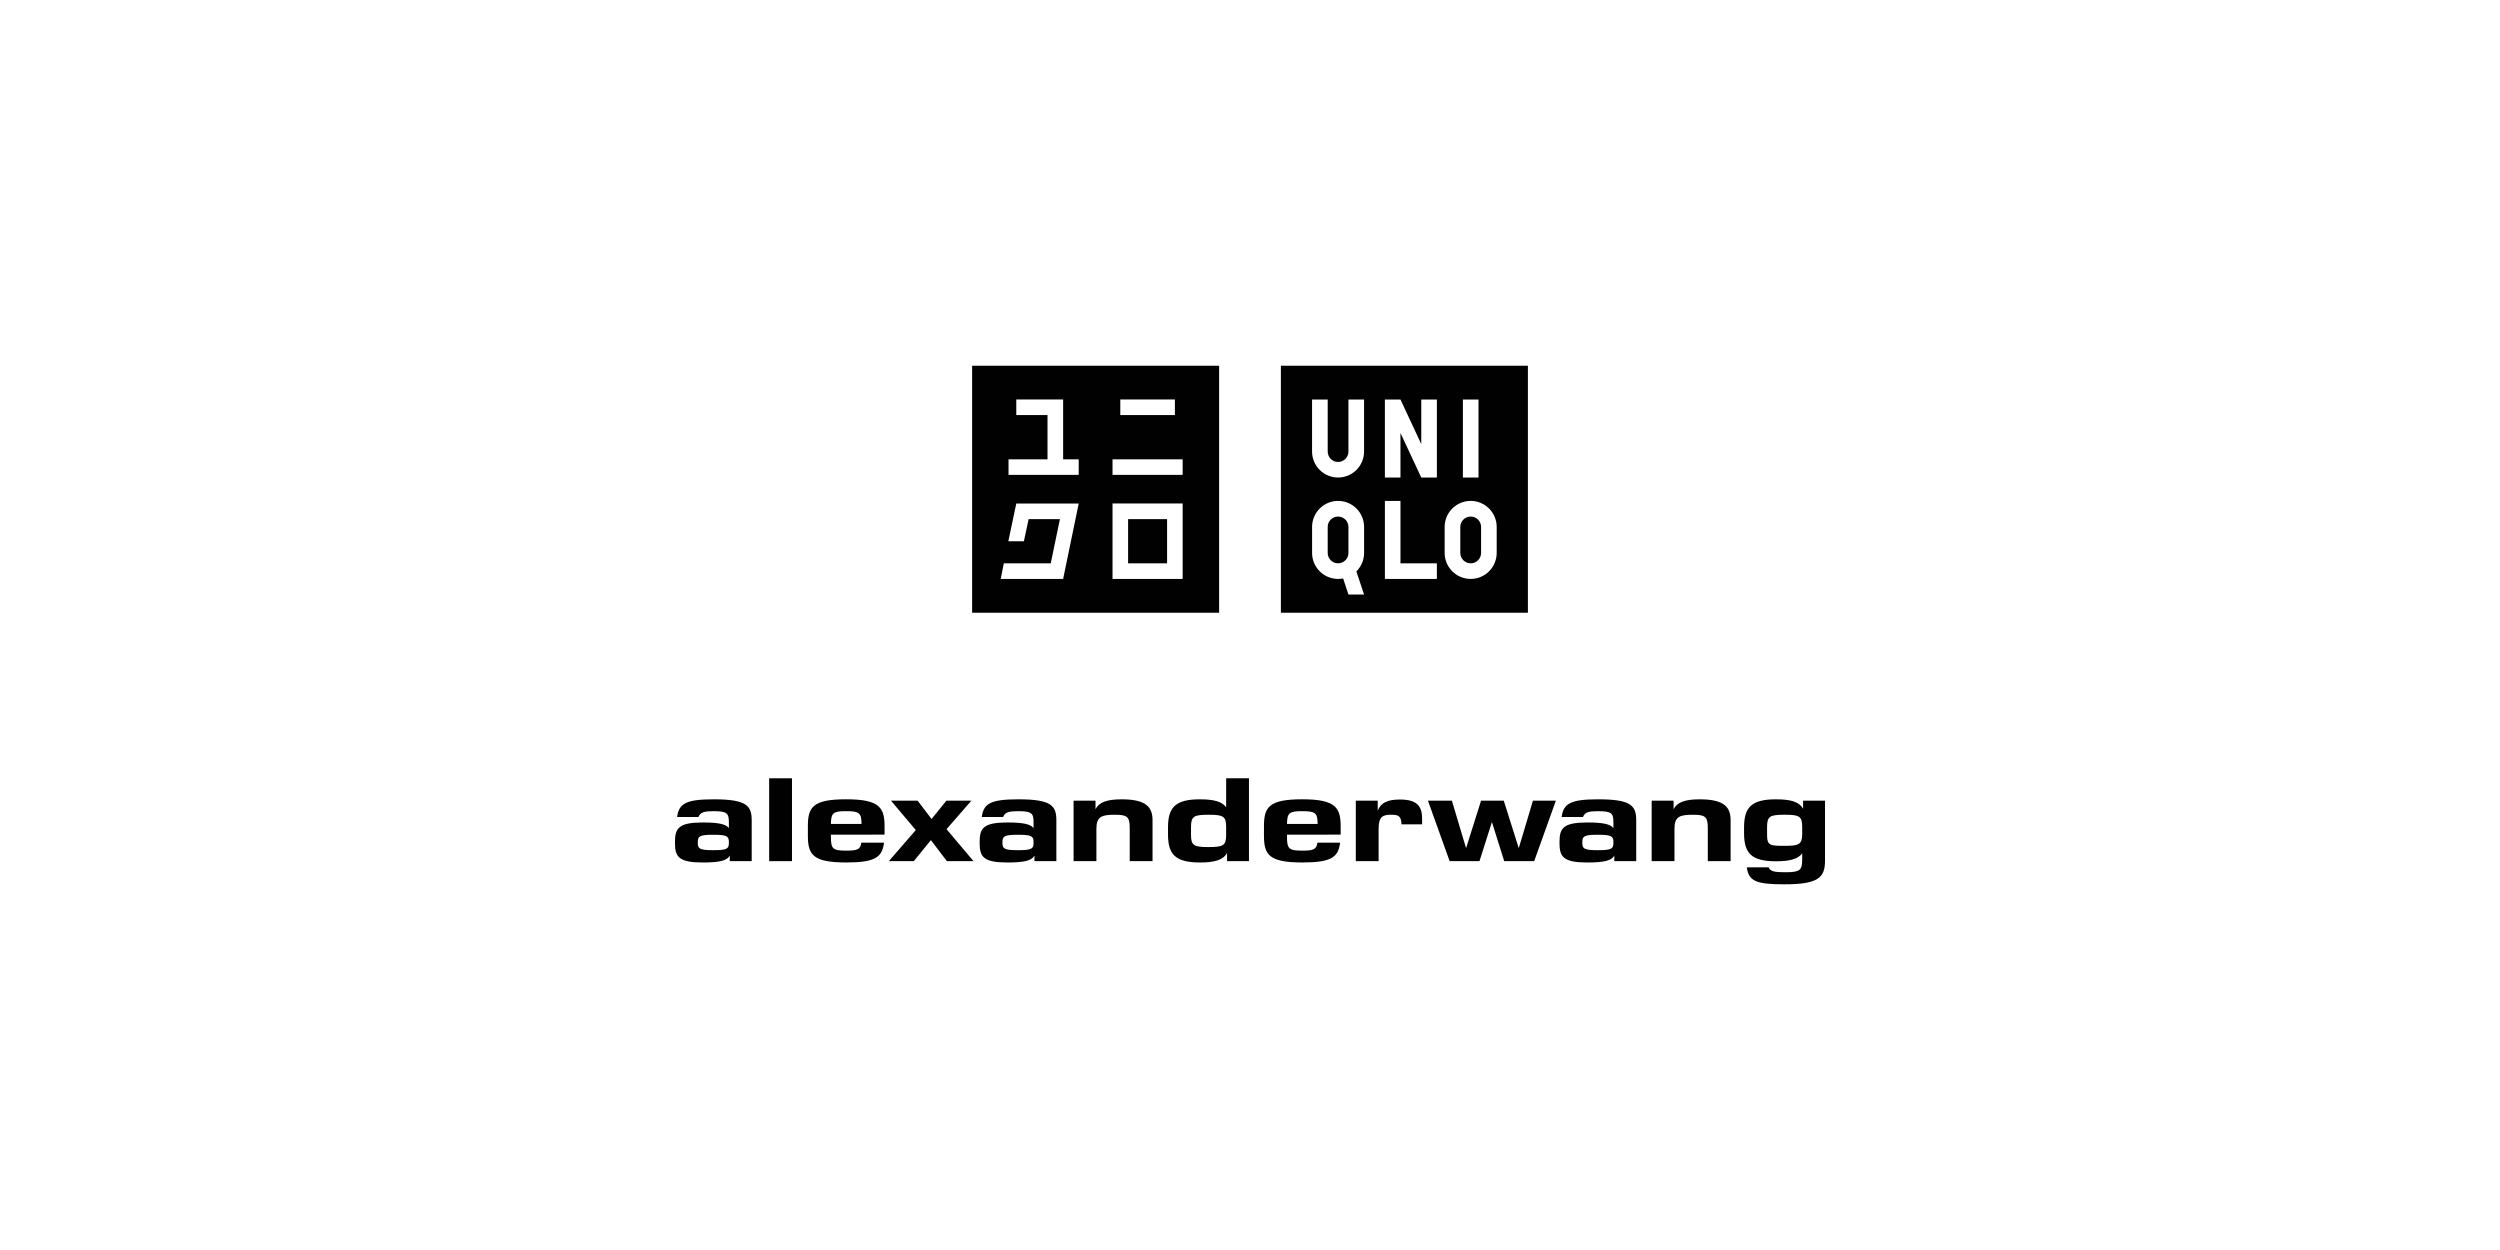 <?xml version="1.0" encoding="utf-8"?>
<!-- Generator: Adobe Illustrator 23.0.1, SVG Export Plug-In . SVG Version: 6.00 Build 0)  -->
<svg version="1.1" id="Layer_1" xmlns="http://www.w3.org/2000/svg" xmlns:xlink="http://www.w3.org/1999/xlink" x="0px" y="0px"
	 viewBox="0 0 2000 1000" style="enable-background:new 0 0 2000 1000;" xml:space="preserve">
<style type="text/css">
	.st0{fill:#010101;}
</style>
<g>
	<g>
		<path class="st0" d="M1222.32,292.57h-197.61v197.61h197.61V292.57z M1091.25,361.23c0,11.46-9.29,20.79-20.79,20.79
			c-11.51,0-20.81-9.33-20.81-20.79V319.6h12.51v41.63c0,4.59,3.7,8.34,8.3,8.34c4.61,0,8.29-3.75,8.29-8.34V319.6h12.5V361.23z
			 M1085.1,457.14l6.16,18.51h-12.5l-4.24-12.87c-1.31,0.25-2.68,0.36-4.04,0.36c-11.51,0-20.81-9.32-20.81-20.8v-20.79
			c0-11.5,9.31-20.83,20.81-20.83c11.49,0,20.79,9.33,20.79,20.83v20.79C1091.25,448.15,1088.91,453.34,1085.1,457.14
			 M1149.5,382.02h-12.49l-16.64-35.67v35.67h-12.46V319.6h12.46l16.64,35.67V319.6h12.49V382.02z M1149.5,463.14h-41.58v-62.42
			h12.46v49.93h29.12L1149.5,463.14L1149.5,463.14z M1182.81,382.02h-12.49V319.6h12.49V382.02z M1197.35,442.34
			c0,11.48-9.32,20.8-20.79,20.8c-11.51,0-20.84-9.32-20.84-20.8v-20.79c0-11.5,9.33-20.83,20.84-20.83
			c11.46,0,20.79,9.33,20.79,20.83V442.34z M1184.87,442.34v-20.79c0-4.6-3.74-8.3-8.3-8.3c-4.6,0-8.33,3.7-8.33,8.3v20.79
			c0,4.58,3.73,8.31,8.33,8.31C1181.13,450.65,1184.87,446.92,1184.87,442.34 M1078.75,442.34v-20.79c0-4.6-3.68-8.3-8.29-8.3
			c-4.6,0-8.3,3.7-8.3,8.3v20.79c0,4.58,3.7,8.31,8.3,8.31C1075.08,450.65,1078.75,446.92,1078.75,442.34 M777.69,490.18H975.3
			V292.57H777.69V490.18z M862.97,379.91h-56.15v-12.46h31.19v-35.38h-24.98v-12.48h37.48v47.86h12.46V379.91z M939.92,332.07
			h-43.68v-12.48h43.68V332.07z M890.02,402.79h56.11v60.35h-56.11V402.79z M890.02,367.46h56.11v12.45h-56.11V367.46z
			 M800.57,463.14l2.5-12.49h37.53l7.34-35.36h-25.04L819.12,433h-12.45l6.36-30.2h49.94l-12.46,60.35L800.57,463.14L800.57,463.14z
			 M902.48,450.65h31.18v-35.36h-31.18V450.65z"/>
		<path class="st0" d="M601.36,656.36v32.56h-17.53v-4.47c-2.06,3.85-7.52,5.55-21.65,5.55c-18.97,0-22.19-4.47-22.19-15.38v-1.25
			c0-10.92,3.22-15.39,22.19-15.39c12.79,0,18.43,1.34,20.93,4.47v-4.65c0-7.24-1.52-8.85-12.34-8.85c-7.07,0-10.56,0.72-11.99,4.65
			h-17.09c1.43-11,7.52-14.14,29.34-14.14C597.51,639.45,601.36,644.64,601.36,656.36 M583.11,674.34v-0.71
			c0-4.65-1.52-5.82-12.44-5.82s-12.44,1.17-12.44,5.82v0.71c0,4.65,1.52,5.81,12.44,5.81S583.11,678.99,583.11,674.34"/>
	</g>
	<rect x="615.33" y="622.63" class="st0" width="18.25" height="66.29"/>
	<g>
		<path class="st0" d="M664.72,667.72v1.25c0,10.02,1.25,11.54,12.26,11.54c8.77,0,11.36-0.9,12.08-6.36h18.16
			c-1.43,11.72-7.16,15.83-30.24,15.83c-26.93,0-30.68-6.35-30.68-21.65v-7.24c0-15.3,3.75-21.66,30.68-21.66
			s30.68,6.89,30.68,21.83v6.44L664.72,667.72L664.72,667.72z M664.72,659.13h24.51c-0.09-8.77-1.7-10.2-12.26-10.2
			C666.5,648.93,664.9,650.27,664.72,659.13"/>
	</g>
	<polygon class="st0" points="757.5,688.92 744.71,672.1 731.02,688.92 711.07,688.92 732.63,664.05 712.77,640.53 734.06,640.53 
		745.24,655.19 757.14,640.53 777.09,640.53 757.23,663.34 778.79,688.92 	"/>
	<g>
		<path class="st0" d="M845.09,656.36v32.56h-17.53v-4.47c-2.06,3.85-7.52,5.55-21.65,5.55c-18.97,0-22.19-4.47-22.19-15.38v-1.25
			c0-10.92,3.22-15.39,22.19-15.39c12.79,0,18.43,1.34,20.93,4.47v-4.65c0-7.24-1.52-8.85-12.34-8.85c-7.07,0-10.56,0.72-11.99,4.65
			h-17.09c1.43-11,7.52-14.14,29.34-14.14C841.24,639.45,845.09,644.64,845.09,656.36 M826.84,674.34v-0.71
			c0-4.65-1.52-5.82-12.44-5.82c-10.92,0-12.44,1.17-12.44,5.82v0.71c0,4.65,1.52,5.81,12.44,5.81
			C825.32,680.15,826.84,678.99,826.84,674.34"/>
		<path class="st0" d="M922.03,656.27v32.65h-18.25v-26.47c0-9.21-2.14-10.64-11.81-10.64c-10.56,0-14.85,1.25-14.85,11.36v25.76
			h-18.25v-48.39h17.53v6.8c2.86-5.46,8.85-7.88,20.93-7.88C917.47,639.44,922.03,646.16,922.03,656.27"/>
		<path class="st0" d="M999.17,622.63v66.29h-17.53v-6.44c-3.04,5.28-9.31,7.51-21.65,7.51c-19.95,0-25.58-6.62-25.58-22.54V662
			c0-15.92,5.64-22.55,25.58-22.55c11.45,0,17.71,1.97,20.93,6.36v-23.17L999.17,622.63L999.17,622.63z M980.91,668.08v-6.71
			c0-8.49-2.59-9.57-14.05-9.57c-11.45,0-14.05,1.07-14.05,9.57v6.71c0,8.51,2.6,9.57,14.05,9.57
			C978.32,677.65,980.91,676.58,980.91,668.08"/>
		<path class="st0" d="M1029.59,667.72v1.25c0,10.02,1.25,11.54,12.26,11.54c8.77,0,11.36-0.9,12.08-6.36h18.16
			c-1.43,11.72-7.16,15.83-30.24,15.83c-26.93,0-30.68-6.35-30.68-21.65v-7.24c0-15.3,3.75-21.66,30.68-21.66
			c26.93,0,30.68,6.89,30.68,21.83v6.44L1029.59,667.72L1029.59,667.72z M1029.59,659.13h24.51c-0.09-8.77-1.7-10.2-12.26-10.2
			C1031.38,648.93,1029.78,650.27,1029.59,659.13"/>
		<path class="st0" d="M1137.69,655.11v4.38h-16.46c-0.35-6.62-2.32-7.7-8.23-7.7c-6.62,0-10.11,1.25-10.11,11.36v25.76h-18.25
			v-48.39h17.53v8.05c2.42-6.26,7.6-8.95,17.8-8.95C1134.46,639.63,1137.69,645.71,1137.69,655.11"/>
	</g>
	<polygon class="st0" points="1244.7,640.53 1227.34,688.92 1203.37,688.92 1193.53,657.61 1183.59,688.92 1159.71,688.92 
		1142.35,640.53 1161.5,640.53 1172.86,678.54 1184.85,640.53 1203.01,640.53 1215,678.54 1226.36,640.53 	"/>
	<g>
		<path class="st0" d="M1308.98,656.36v32.56h-17.53v-4.47c-2.06,3.85-7.51,5.55-21.65,5.55c-18.97,0-22.19-4.47-22.19-15.38v-1.25
			c0-10.92,3.22-15.39,22.19-15.39c12.79,0,18.43,1.34,20.93,4.47v-4.65c0-7.24-1.52-8.85-12.34-8.85c-7.07,0-10.56,0.72-11.99,4.65
			h-17.09c1.44-11,7.52-14.14,29.34-14.14C1305.13,639.45,1308.98,644.64,1308.98,656.36 M1290.73,674.34v-0.71
			c0-4.65-1.52-5.82-12.44-5.82s-12.44,1.17-12.44,5.82v0.71c0,4.65,1.52,5.81,12.44,5.81
			C1289.2,680.15,1290.73,678.99,1290.73,674.34"/>
		<path class="st0" d="M1384.49,656.27v32.65h-18.25v-26.47c0-9.21-2.14-10.64-11.81-10.64c-10.56,0-14.85,1.25-14.85,11.36v25.76
			h-18.25v-48.39h17.53v6.8c2.86-5.46,8.85-7.88,20.93-7.88C1379.93,639.44,1384.49,646.16,1384.49,656.27"/>
		<path class="st0" d="M1460.01,640.53v47.95c0,13.42-5.1,18.97-32.39,18.97c-22.18,0-28.72-2.24-30.15-13.59h17.45
			c1.34,3.4,4.92,3.93,13.33,3.93c11.99,0,13.51-1.7,13.51-10.46v-4.65c-3.21,4.38-9.48,6.35-20.93,6.35
			c-19.95,0-25.58-6.62-25.58-22.54V662c0-15.92,5.63-22.55,25.58-22.55c12.34,0,18.61,2.24,21.65,7.52v-6.44L1460.01,640.53
			L1460.01,640.53z M1441.76,667.09v-5.73c0-8.49-2.59-9.57-14.05-9.57c-11.46,0-14.05,1.07-14.05,9.57v6.71
			c0,8.5,2.59,8.59,14.05,8.59C1439.17,676.66,1441.76,675.59,1441.76,667.09"/>
	</g>
</g>
</svg>
